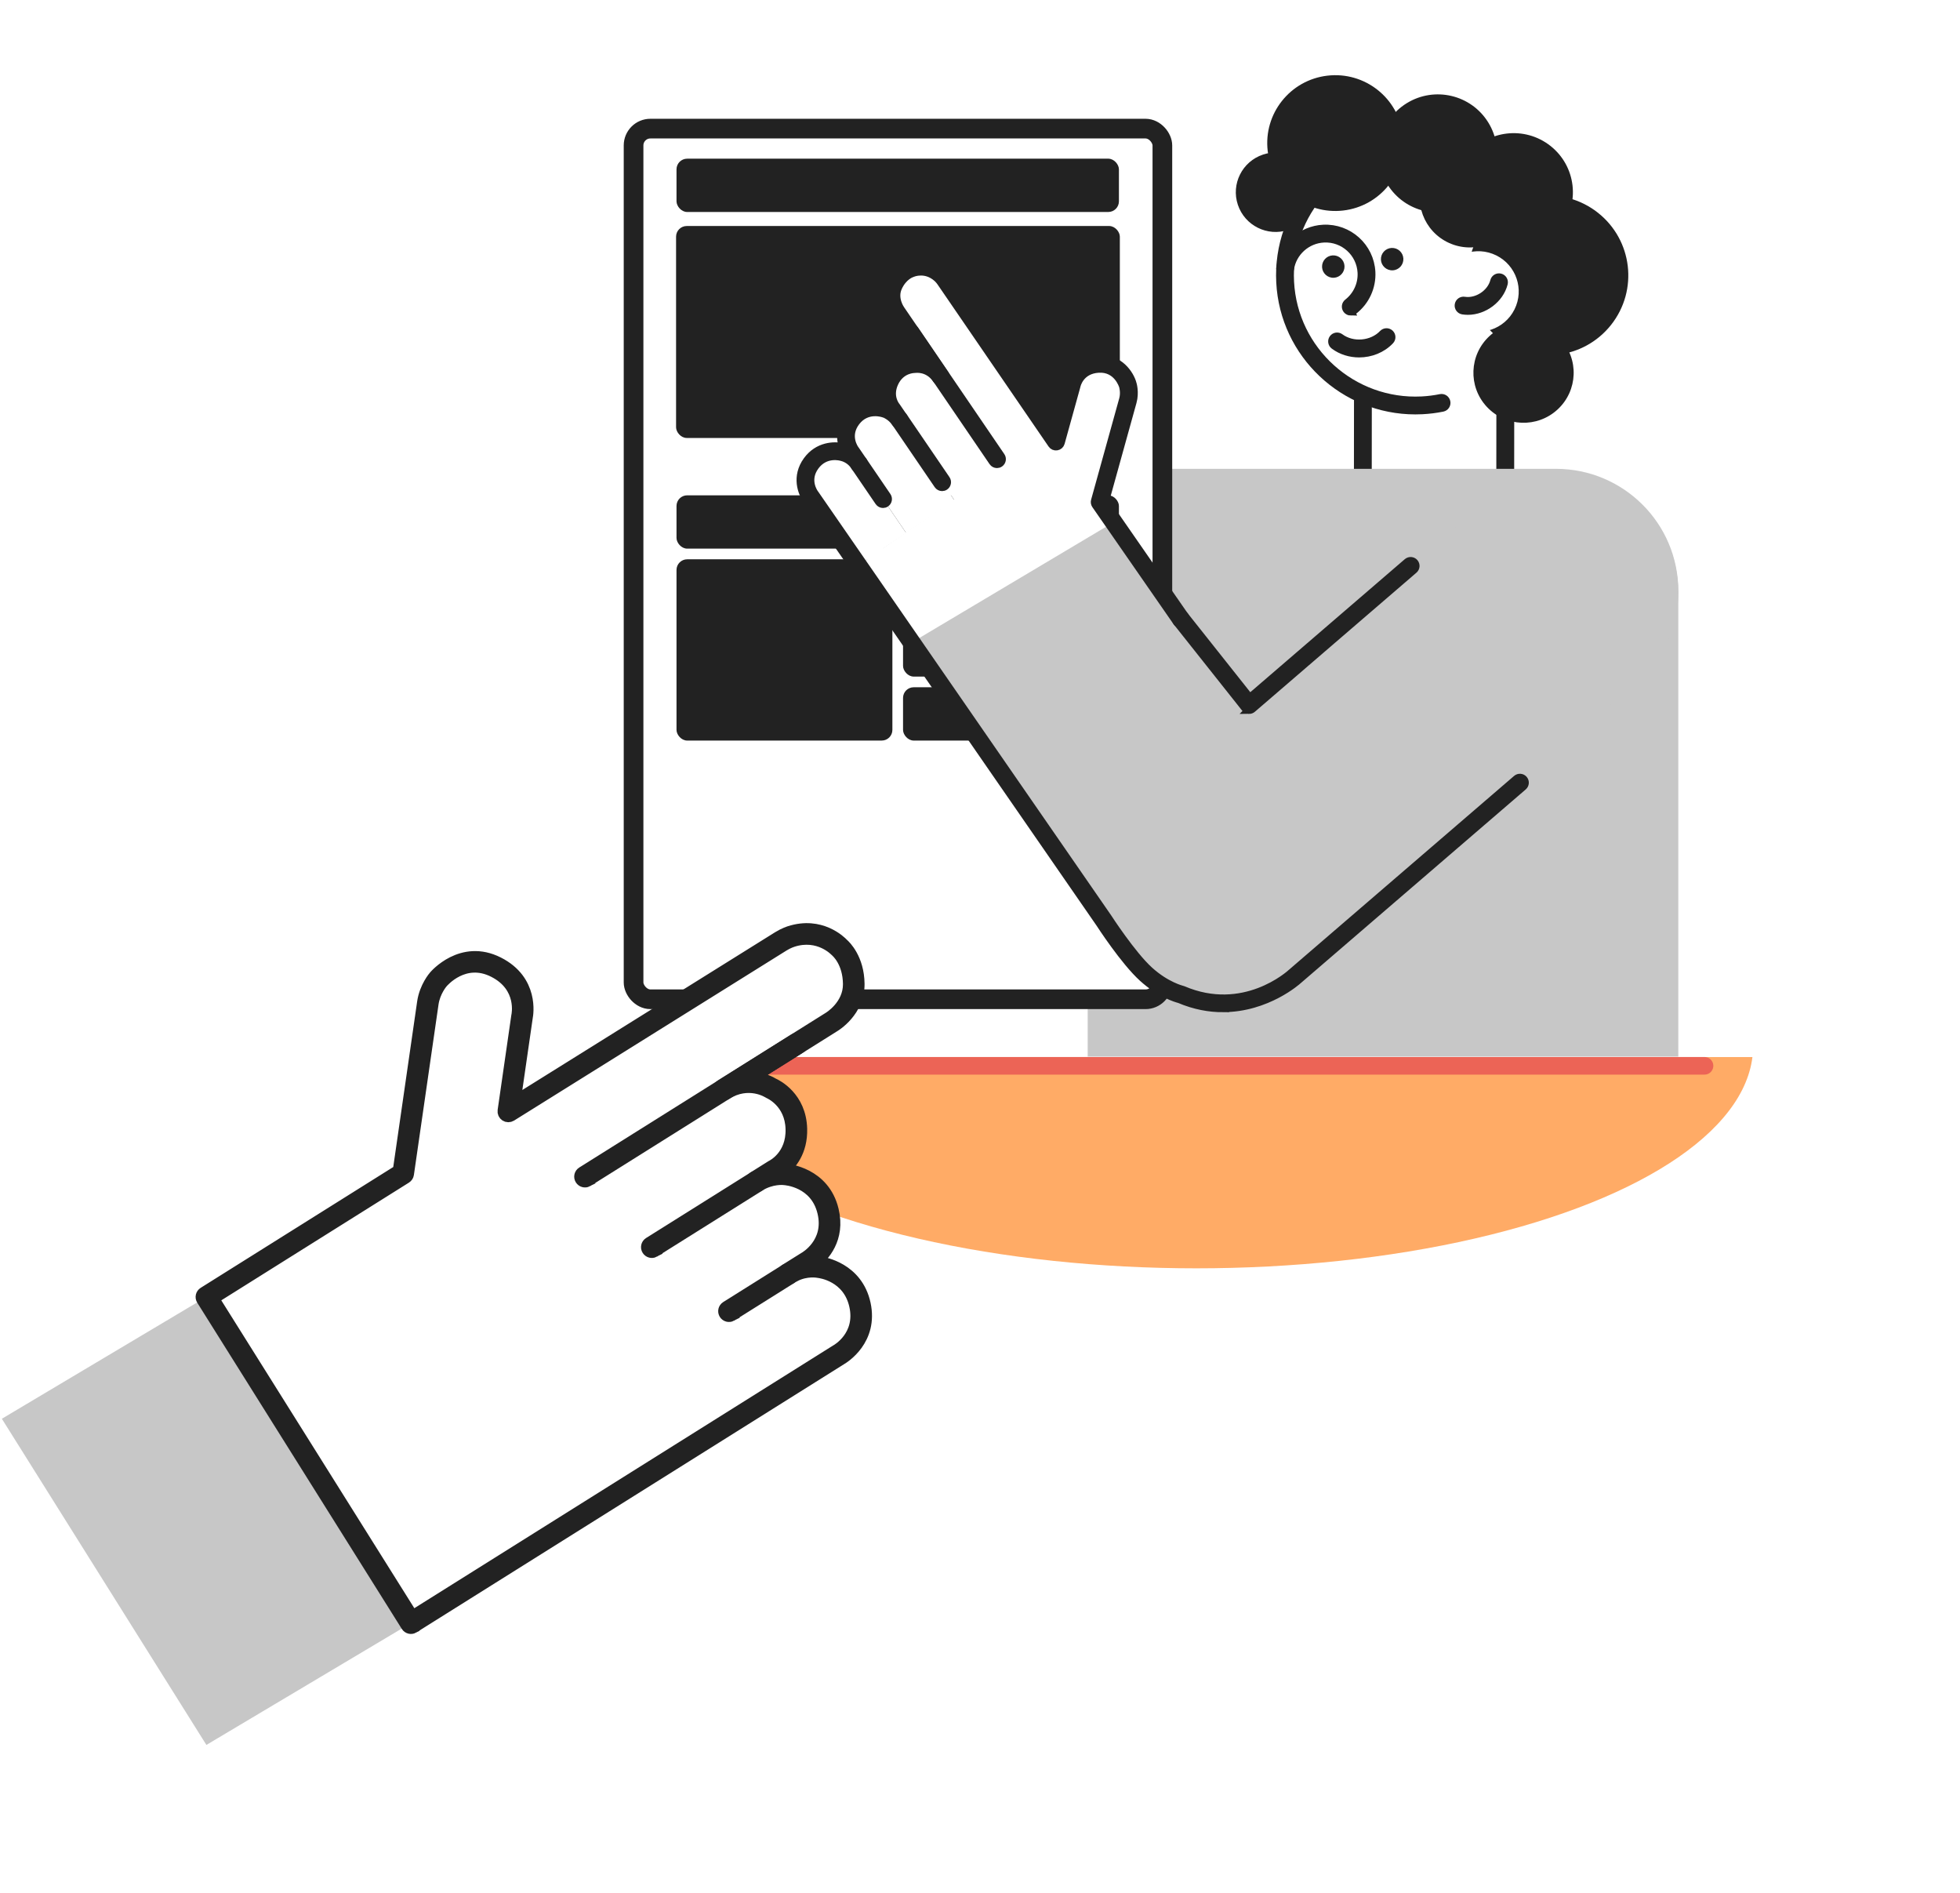 <svg width="405" height="391" viewBox="0 0 405 391" fill="none" xmlns="http://www.w3.org/2000/svg">
<path d="M281.617 69.59H311.043V98.936H281.617V69.59Z" fill="white"/>
<path d="M311.035 99.979C311.308 99.979 311.571 99.871 311.761 99.681C311.957 99.486 312.065 99.229 312.065 98.956L312.086 75.036C312.086 74.471 311.627 74.008 311.056 74.008L281.63 73.982C281.063 73.982 280.6 74.44 280.6 75.01L280.579 98.931C280.579 99.203 280.687 99.465 280.883 99.655C281.074 99.85 281.336 99.958 281.609 99.958L311.035 99.984V99.979ZM310.02 76.058L310 97.924L282.635 97.898L282.655 76.032L310.02 76.058Z" fill="#222222" stroke="#222222" stroke-width="1.626"/>
<path d="M273.414 75.898C262.888 65.4 262.888 48.381 273.414 37.883C283.94 27.386 301.006 27.386 311.531 37.883C322.057 48.381 322.057 65.4 311.531 75.898C301.006 86.395 283.94 86.395 273.414 75.898Z" fill="white"/>
<path d="M292.458 84.797C292.938 84.797 293.417 84.787 293.901 84.761C295.307 84.689 296.714 84.515 298.079 84.237C298.635 84.124 298.996 83.58 298.882 83.025C298.769 82.47 298.228 82.11 297.667 82.223C296.399 82.48 295.096 82.645 293.793 82.712C279.518 83.436 267.314 72.447 266.582 58.21C266.232 51.316 268.591 44.693 273.233 39.571C277.874 34.444 284.237 31.428 291.15 31.078C298.496 30.703 305.657 33.467 310.844 38.656C311.246 39.057 311.9 39.057 312.302 38.656C312.704 38.256 312.709 37.603 312.302 37.202C306.708 31.602 298.955 28.617 291.047 29.018C283.582 29.398 276.71 32.656 271.703 38.189C266.696 43.722 264.146 50.868 264.527 58.313C265.289 73.197 277.679 84.797 292.458 84.797Z" fill="#222222" stroke="#222222" stroke-width="1.626"/>
<path d="M279.111 64.366C279.332 64.366 279.554 64.294 279.744 64.15C282.181 62.254 283.541 59.279 283.387 56.207C283.119 50.998 278.657 46.975 273.429 47.237C268.947 47.463 265.207 50.838 264.532 55.257C264.444 55.817 264.831 56.341 265.397 56.428C265.954 56.51 266.484 56.13 266.572 55.565C267.097 52.107 270.029 49.466 273.537 49.292C277.632 49.081 281.125 52.236 281.331 56.315C281.455 58.724 280.388 61.047 278.477 62.537C278.029 62.886 277.952 63.533 278.302 63.98C278.503 64.237 278.807 64.376 279.116 64.376L279.111 64.366Z" fill="#222222" stroke="#222222" stroke-width="1.626"/>
<path d="M273.181 55.189C273.248 56.463 274.335 57.444 275.618 57.383C276.895 57.316 277.879 56.232 277.818 54.952C277.756 53.673 276.664 52.697 275.381 52.759C274.103 52.825 273.119 53.91 273.181 55.189Z" fill="#222222"/>
<path d="M285.345 53.653C285.412 54.927 286.499 55.908 287.782 55.846C289.065 55.785 290.043 54.696 289.982 53.416C289.915 52.142 288.828 51.161 287.545 51.222C286.267 51.289 285.283 52.373 285.345 53.653Z" fill="#222222"/>
<path d="M280.836 73.027C283.211 73.027 285.586 72.118 287.25 70.356C287.642 69.945 287.621 69.292 287.209 68.901C286.792 68.511 286.142 68.532 285.751 68.943C283.541 71.285 279.487 71.64 276.901 69.713C276.442 69.374 275.798 69.467 275.458 69.924C275.118 70.376 275.211 71.023 275.669 71.362C277.168 72.483 279.002 73.027 280.842 73.027H280.836Z" fill="#222222" stroke="#222222" stroke-width="1.626"/>
<path d="M305.206 49.294C299.898 45.123 298.986 37.45 303.169 32.157C307.351 26.865 315.044 25.955 320.351 30.126C325.659 34.297 326.57 41.969 322.388 47.262C318.206 52.555 310.513 53.465 305.206 49.294Z" fill="#222222"/>
<path d="M286.701 38.114C283.15 32.381 284.93 24.862 290.679 21.32C296.427 17.778 303.967 19.554 307.518 25.287C311.07 31.02 309.289 38.538 303.541 42.081C297.792 45.623 290.253 43.847 286.701 38.114Z" fill="#222222"/>
<path d="M309.673 69.85C302.495 64.209 301.262 53.833 306.918 46.675C312.575 39.516 322.978 38.286 330.156 43.928C337.334 49.569 338.567 59.944 332.911 67.103C327.254 74.261 316.85 75.491 309.673 69.85Z" fill="#222222"/>
<path d="M299.409 50.185C294.204 47.817 291.909 41.689 294.283 36.497C296.658 31.306 302.803 29.017 308.008 31.385C313.214 33.753 315.509 39.881 313.134 45.073C310.76 50.264 304.615 52.553 299.409 50.185Z" fill="#222222"/>
<path d="M261.949 31.19C261.047 23.496 266.569 16.529 274.284 15.63C281.999 14.73 288.984 20.238 289.886 27.931C290.788 35.625 285.266 42.592 277.551 43.491C269.836 44.391 262.851 38.883 261.949 31.19Z" fill="#222222"/>
<path d="M255.784 42.312C254.345 38.014 256.673 33.366 260.982 31.931C265.292 30.496 269.952 32.818 271.391 37.116C272.83 41.414 270.502 46.062 266.192 47.496C261.883 48.931 257.222 46.61 255.784 42.312Z" fill="#222222"/>
<path d="M307.213 84.03C303.325 79.844 303.575 73.307 307.773 69.43C311.97 65.552 318.525 65.802 322.413 69.988C326.301 74.174 326.05 80.711 321.853 84.588C317.656 88.466 311.101 88.216 307.213 84.03Z" fill="#222222"/>
<path d="M224.753 218.274H346.793V122.072C346.793 108.144 335.47 96.852 321.504 96.852H224.753V218.274Z" fill="#C7C7C7"/>
<rect x="130.916" y="26.571" width="109.268" height="179.862" rx="3.474" fill="white"/>
<rect x="130.916" y="26.571" width="109.268" height="179.862" rx="3.474" stroke="#222222" stroke-width="4.065"/>
<rect x="139.789" y="102.326" width="91.418" height="11.014" rx="2.203" fill="#222222"/>
<rect x="139.789" y="32.781" width="91.418" height="11.014" rx="2.203" fill="#222222"/>
<rect x="139.699" y="46.69" width="91.697" height="43.788" rx="2.203" fill="#222222"/>
<rect x="139.789" y="115.543" width="44.608" height="37.448" rx="2.203" fill="#222222"/>
<rect x="186.598" y="115.543" width="44.608" height="11.014" rx="2.203" fill="#222222"/>
<rect x="186.598" y="128.76" width="44.608" height="11.014" rx="2.203" fill="#222222"/>
<rect x="186.598" y="141.978" width="44.608" height="11.014" rx="2.203" fill="#222222"/>
<path d="M322.39 146.717C308.913 146.717 297.987 135.821 297.987 122.38C297.987 108.939 308.913 98.043 322.39 98.043C335.867 98.043 346.793 108.939 346.793 122.38C346.793 135.821 335.867 146.717 322.39 146.717Z" fill="#C7C7C7"/>
<path d="M203.482 155.296L177.276 116.867C186.925 110.034 201.916 100.062 211.565 93.228C213.342 91.97 217.149 89.822 217.149 89.822C224.856 99.841 243.777 127.964 243.777 127.964L203.482 155.296Z" fill="white"/>
<path d="M252.48 206.935C239.003 206.935 228.077 196.039 228.077 182.598C228.077 169.157 239.003 158.261 252.48 158.261C265.957 158.261 276.883 169.157 276.883 182.598C276.883 196.039 265.957 206.935 252.48 206.935Z" fill="#C7C7C7"/>
<path d="M306.314 104.143L338.168 140.946L267.556 201.732L235.703 164.929L306.314 104.143Z" fill="#C7C7C7"/>
<path d="M233.37 197.707L258.098 145.648L250.324 135.855L209.488 164.231L233.37 197.707Z" fill="#C7C7C7"/>
<path d="M212.181 168.053L188.18 132.86L230.129 107.881L252.477 138.568L212.181 168.053Z" fill="#C7C7C7"/>
<path d="M258.097 146.675C258.344 146.675 258.581 146.588 258.771 146.424L292.153 117.689C292.586 117.319 292.633 116.672 292.262 116.24C291.891 115.809 291.242 115.762 290.809 116.132L258.241 144.168L244.826 127.26C244.471 126.813 243.822 126.741 243.379 127.091C242.931 127.445 242.858 128.087 243.209 128.534L257.293 146.285C257.468 146.506 257.726 146.645 258.004 146.67C258.035 146.67 258.071 146.67 258.102 146.67L258.097 146.675Z" fill="#222222" stroke="#222222" stroke-width="1.626"/>
<path d="M214.944 102.95L221.435 79.553C222.321 76.358 225.639 74.482 228.848 75.366C232.052 76.25 233.933 79.558 233.046 82.759L226.555 106.156L214.944 102.95Z" fill="white"/>
<path d="M177.506 95.829L187.242 110.106L177.274 116.867L167.538 102.59C165.668 99.846 166.378 96.106 169.135 94.236C171.885 92.371 175.636 93.08 177.511 95.823L177.506 95.829Z" fill="white"/>
<path d="M185.884 86.735L197.207 103.345L187.239 110.106L175.916 93.496C174.046 90.752 174.757 87.012 177.513 85.142C180.264 83.277 184.014 83.986 185.889 86.73L185.884 86.735Z" fill="white"/>
<path d="M194.368 77.79L207.18 96.578L197.211 103.339L184.4 84.551C182.53 81.807 183.24 78.067 185.991 76.197C188.742 74.332 192.493 75.041 194.368 77.784V77.79Z" fill="white"/>
<path d="M195.254 57.717L217.148 89.817L207.18 96.578L187.707 68.023C182.746 60.748 184.132 57.99 186.883 56.125C189.634 54.26 193.384 54.969 195.26 57.712L195.254 57.717Z" fill="white"/>
<path d="M252.68 208.286C261.855 208.286 268.176 202.557 268.253 202.48L314.736 162.468C315.168 162.098 315.215 161.451 314.844 161.019C314.473 160.588 313.824 160.542 313.391 160.911L266.878 200.949C266.455 201.339 256.987 209.873 244.417 204.484C244.36 204.458 244.299 204.437 244.237 204.427C244.206 204.422 240.991 203.651 237.514 200.507C233.908 197.25 228.988 189.646 228.937 189.569L168.38 102.003C168.38 102.003 168.36 101.973 168.344 101.957C168.262 101.849 166.325 99.224 168.432 96.332C170.554 93.418 173.784 94.379 173.923 94.425C173.959 94.436 174.001 94.446 174.037 94.456C174.088 94.467 175.458 94.775 176.442 96.106L176.649 96.409C176.963 96.871 177.596 96.999 178.065 96.691C178.534 96.383 178.673 95.756 178.374 95.283C178.297 95.16 178.215 95.037 178.132 94.924L176.767 92.925C176.767 92.925 176.741 92.889 176.726 92.874C176.643 92.766 174.65 90.084 176.885 87.151C179.157 84.166 182.588 85.435 182.619 85.45C182.645 85.46 182.676 85.471 182.707 85.481C182.712 85.481 184.046 85.902 185.02 87.315V87.325C185.344 87.793 185.988 87.916 186.457 87.598C186.926 87.279 187.049 86.637 186.73 86.169C186.73 86.169 186.73 86.169 186.725 86.164L185.241 83.991C185.221 83.96 185.195 83.924 185.169 83.893C185.107 83.816 183.521 81.885 184.85 79.069C186.184 76.249 188.847 76.243 188.93 76.249C188.992 76.249 189.064 76.249 189.126 76.233C189.223 76.218 191.779 75.848 193.509 78.386C193.829 78.853 194.468 78.977 194.942 78.658C195.41 78.34 195.534 77.697 195.215 77.23L186.138 63.918C186.06 63.805 184.556 61.653 185.581 59.387C186.643 57.044 188.358 56.499 188.43 56.474C188.471 56.458 188.528 56.443 188.569 56.422C188.672 56.376 191.227 55.297 193.633 57.424C193.633 57.424 194.061 57.804 194.401 58.308L217.351 91.8C217.577 92.129 217.974 92.304 218.371 92.232C218.767 92.165 219.087 91.877 219.195 91.492L222.43 79.835C222.441 79.804 222.446 79.778 222.451 79.747C222.477 79.619 223.157 76.403 227.02 76.187C230.863 75.966 231.997 79.629 232.043 79.783C232.053 79.819 232.445 81.099 232.058 82.491L226.242 103.447C226.16 103.74 226.217 104.053 226.387 104.305L243.165 128.493C243.49 128.961 244.134 129.074 244.597 128.755C245.066 128.431 245.185 127.794 244.86 127.327L228.36 103.534L234.047 83.04C234.603 81.037 234.047 79.264 234.016 79.187C233.496 77.353 231.332 73.88 226.907 74.137C222.544 74.384 220.777 77.615 220.437 79.331L217.804 88.815L196.106 57.152C195.622 56.438 195.06 55.94 194.998 55.883C191.773 53.037 188.317 54.301 187.781 54.522C187.312 54.676 185.051 55.564 183.706 58.539C182.186 61.904 184.36 64.966 184.458 65.095L190.697 74.245C189.816 74.096 189.136 74.157 188.878 74.188C188.229 74.199 184.762 74.445 182.995 78.191C182.006 80.276 182.176 82.049 182.583 83.297C180.667 82.861 177.468 82.999 175.252 85.907C173.465 88.255 173.578 90.665 174.171 92.37C172.383 91.949 169.009 92.062 166.773 95.135C164.367 98.443 165.665 101.844 166.706 103.201L227.226 190.72C227.417 191.013 232.326 198.596 236.133 202.038C239.724 205.285 243.052 206.256 243.685 206.415C246.885 207.772 249.914 208.296 252.685 208.296L252.68 208.286Z" fill="#222222" stroke="#222222" stroke-width="1.626"/>
<path d="M206.008 95.885C206.208 95.885 206.409 95.829 206.585 95.705C207.053 95.387 207.177 94.744 206.858 94.277L189.038 68.142C188.719 67.674 188.08 67.551 187.606 67.87C187.137 68.188 187.014 68.83 187.333 69.298L205.152 95.433C205.353 95.726 205.678 95.885 206.008 95.885Z" fill="#222222" stroke="#222222" stroke-width="1.626"/>
<path d="M194.672 100.642C194.873 100.642 195.073 100.585 195.249 100.462C195.717 100.143 195.841 99.501 195.522 99.034L186.738 86.153C186.419 85.686 185.78 85.563 185.306 85.881C184.837 86.2 184.714 86.842 185.033 87.309L193.816 100.189C194.017 100.482 194.342 100.642 194.672 100.642Z" fill="#222222" stroke="#222222" stroke-width="1.626"/>
<path d="M182.465 104.129C182.666 104.129 182.866 104.073 183.042 103.949C183.51 103.631 183.634 102.989 183.315 102.521L178.354 95.246C178.034 94.779 177.395 94.655 176.922 94.974C176.453 95.293 176.329 95.935 176.649 96.402L181.609 103.677C181.81 103.97 182.135 104.129 182.465 104.129Z" fill="#222222" stroke="#222222" stroke-width="1.626"/>
<path d="M301.767 67.666C297.641 65.623 295.958 60.632 298.007 56.517C300.056 52.403 305.061 50.724 309.186 52.767C313.312 54.81 314.995 59.802 312.947 63.916C310.898 68.031 305.892 69.71 301.767 67.666Z" fill="white"/>
<path d="M303.299 64.227C306.637 64.227 309.903 61.823 310.738 58.565C310.877 58.016 310.547 57.456 309.996 57.317C309.445 57.178 308.883 57.507 308.744 58.057C308.085 60.626 305.2 62.526 302.578 62.115C302.011 62.023 301.486 62.413 301.403 62.973C301.316 63.533 301.702 64.057 302.263 64.145C302.609 64.196 302.959 64.227 303.304 64.227H303.299Z" fill="#222222" stroke="#222222" stroke-width="1.626"/>
<g clip-path="url(#clip0_4489_2124)">
<g filter="url(#filter0_f_4489_2124)">
<ellipse cx="247.2" cy="216.089" rx="115.052" ry="45.93" fill="#FF7300" fill-opacity="0.6"/>
</g>
<path d="M352.207 220.182L129.421 220.182" stroke="#EC6456" stroke-width="3.638" stroke-linecap="round"/>
</g>
<path d="M42.647 267.928L84.91 335.312L42.647 360.479L0.384 293.096L42.647 267.928Z" fill="#C7C7C7"/>
<path d="M84.911 335.311L149.346 294.899C139.416 278.334 123.568 253.551 113.638 236.986C111.809 233.935 107.53 228.22 107.53 228.22C89.42 238.179 42.651 267.928 42.651 267.928L84.911 335.311Z" fill="white"/>
<path d="M102.19 249.335L107.869 210.013C108.643 204.638 104.915 199.652 99.543 198.876C94.168 198.102 89.183 201.83 88.406 207.201L82.727 246.524L102.19 249.335Z" fill="white"/>
<path d="M162.834 263.214L138.897 278.228L149.353 294.898L173.291 279.883C177.894 276.995 179.284 270.927 176.4 266.321C173.512 261.718 167.443 260.327 162.838 263.212L162.834 263.214Z" fill="white"/>
<path d="M156.283 244.095L128.435 261.558L138.891 278.228L166.74 260.764C171.343 257.876 172.734 251.808 169.849 247.202C166.961 242.599 160.893 241.208 156.287 244.093L156.283 244.095Z" fill="white"/>
<path d="M149.49 225.131L117.983 244.891L128.439 261.561L159.947 241.8C164.55 238.912 165.941 232.844 163.056 228.238C160.168 223.635 154.1 222.244 149.494 225.129L149.49 225.131Z" fill="white"/>
<path d="M161.358 194.461L107.533 228.22L117.989 244.89L165.867 214.86C178.062 207.209 177.806 202.17 174.92 197.571C172.032 192.967 165.963 191.577 161.358 194.461Z" fill="white"/>
<path d="M85.317 336.08C85.317 336.08 85.355 336.059 85.374 336.049L173.737 280.633C174.243 280.336 180.144 276.725 178.545 269.38C176.964 262.125 170.122 261.029 169.425 260.935C169.283 260.907 168.844 260.829 168.204 260.808C170.004 259.388 173.356 255.859 171.944 250.006C170.138 242.51 162.816 241.795 162.172 241.747C162.1 241.741 161.923 241.721 161.664 241.715C163.222 240.482 165.551 237.85 165.424 233.195C165.25 226.748 160.399 224.353 159.69 224.04C159.302 223.798 157.52 222.783 155.013 222.701L172.273 211.874C172.461 211.766 177.337 208.837 177.282 203.265C177.227 198.115 174.509 195.528 174.073 195.149C173.59 194.633 169.547 190.604 163.203 192.648C163.156 192.663 162.028 193.027 160.895 193.737L106.164 227.89L108.724 210.175C108.857 209.516 110.032 202.657 102.896 199.037C95.422 195.241 89.962 201.718 89.906 201.781C89.848 201.846 87.997 203.96 87.546 207.09L82.518 241.911L42.191 267.205C41.785 267.458 41.66 267.995 41.917 268.399L84.178 335.782C84.301 335.977 84.496 336.115 84.721 336.168C84.921 336.214 85.136 336.184 85.317 336.089L85.317 336.08ZM164.072 263.482C166.634 262.131 169.067 262.631 169.094 262.636C169.128 262.643 169.161 262.65 169.192 262.653C169.447 262.681 175.464 263.387 176.848 269.745C178.225 276.083 173.088 279.002 172.867 279.123C172.852 279.131 172.837 279.139 172.821 279.147L85.183 334.113L43.846 268.202L83.774 243.158C83.993 243.023 84.136 242.801 84.173 242.546L89.262 207.328C89.636 204.731 91.211 202.914 91.226 202.897C91.431 202.651 95.89 197.414 102.109 200.571C108.37 203.75 107.035 209.755 107.022 209.816C107.015 209.839 107.014 209.864 107.008 209.892L104.18 229.481C104.131 229.816 104.282 230.149 104.565 230.333C104.849 230.517 105.204 230.521 105.498 230.342L161.816 195.195C162.757 194.606 163.723 194.288 163.733 194.288C169.302 192.495 172.787 196.303 172.821 196.34C172.849 196.374 172.884 196.404 172.918 196.431C173.021 196.514 175.498 198.644 175.545 203.268C175.593 207.847 171.414 210.349 171.374 210.375L149.034 224.385C148.627 224.639 148.503 225.176 148.76 225.58C149.014 225.986 149.547 226.113 149.955 225.853C154.709 222.871 158.759 225.487 158.799 225.516C158.846 225.55 158.899 225.576 158.95 225.598C159.132 225.674 163.532 227.576 163.684 233.229C163.839 238.876 159.743 240.912 159.569 241.009C159.542 241.023 159.511 241.039 159.48 241.055L155.826 243.35C155.419 243.604 155.295 244.14 155.552 244.545C155.806 244.951 156.333 245.076 156.747 244.818C159.407 243.151 161.946 243.452 161.973 243.457C161.995 243.46 162.024 243.46 162.045 243.463C162.314 243.479 168.686 243.88 170.255 250.396C171.829 256.929 166.382 259.957 166.33 259.99C166.315 259.998 166.295 260.008 166.28 260.016L162.918 262.122C162.727 262.233 162.539 262.351 162.347 262.482C161.957 262.747 161.85 263.279 162.107 263.674C162.366 264.072 162.893 264.187 163.295 263.936L163.805 263.618C163.897 263.569 163.988 263.517 164.076 263.47L164.072 263.482Z" fill="#222222" stroke="#222222" stroke-width="2.728"/>
<path d="M121.282 243.845C121.282 243.845 121.321 243.825 121.34 243.814L165.157 216.333C165.563 216.079 165.688 215.542 165.43 215.138C165.177 214.732 164.646 214.599 164.236 214.865L120.419 242.346C120.012 242.6 119.888 243.137 120.145 243.541C120.389 243.928 120.889 244.057 121.284 243.849L121.282 243.845Z" fill="#222222" stroke="#222222" stroke-width="2.728"/>
<path d="M135.09 258.41C135.09 258.41 135.128 258.39 135.147 258.38L156.746 244.834C157.153 244.581 157.277 244.044 157.02 243.639C156.766 243.233 156.23 243.109 155.825 243.366L134.226 256.912C133.82 257.165 133.695 257.702 133.953 258.106C134.196 258.494 134.696 258.623 135.092 258.414L135.09 258.41Z" fill="#222222" stroke="#222222" stroke-width="2.728"/>
<path d="M151.034 271.637C151.034 271.637 151.072 271.617 151.091 271.607L163.294 263.952C163.7 263.698 163.824 263.161 163.567 262.757C163.313 262.351 162.786 262.216 162.372 262.484L150.17 270.138C149.764 270.392 149.639 270.929 149.897 271.333C150.14 271.72 150.64 271.849 151.036 271.641L151.034 271.637Z" fill="#222222" stroke="#222222" stroke-width="2.728"/>
<defs>
<filter id="filter0_f_4489_2124" x="83.035" y="121.046" width="328.332" height="190.086" filterUnits="userSpaceOnUse" color-interpolation-filters="sRGB">
<feFlood flood-opacity="0" result="BackgroundImageFix"/>
<feBlend mode="normal" in="SourceGraphic" in2="BackgroundImageFix" result="shape"/>
<feGaussianBlur stdDeviation="24.556" result="effect1_foregroundBlur_4489_2124"/>
</filter>
<clipPath id="clip0_4489_2124">
<rect width="330.149" height="171.896" fill="white" transform="translate(74.852 218.362)"/>
</clipPath>
</defs>
</svg>
